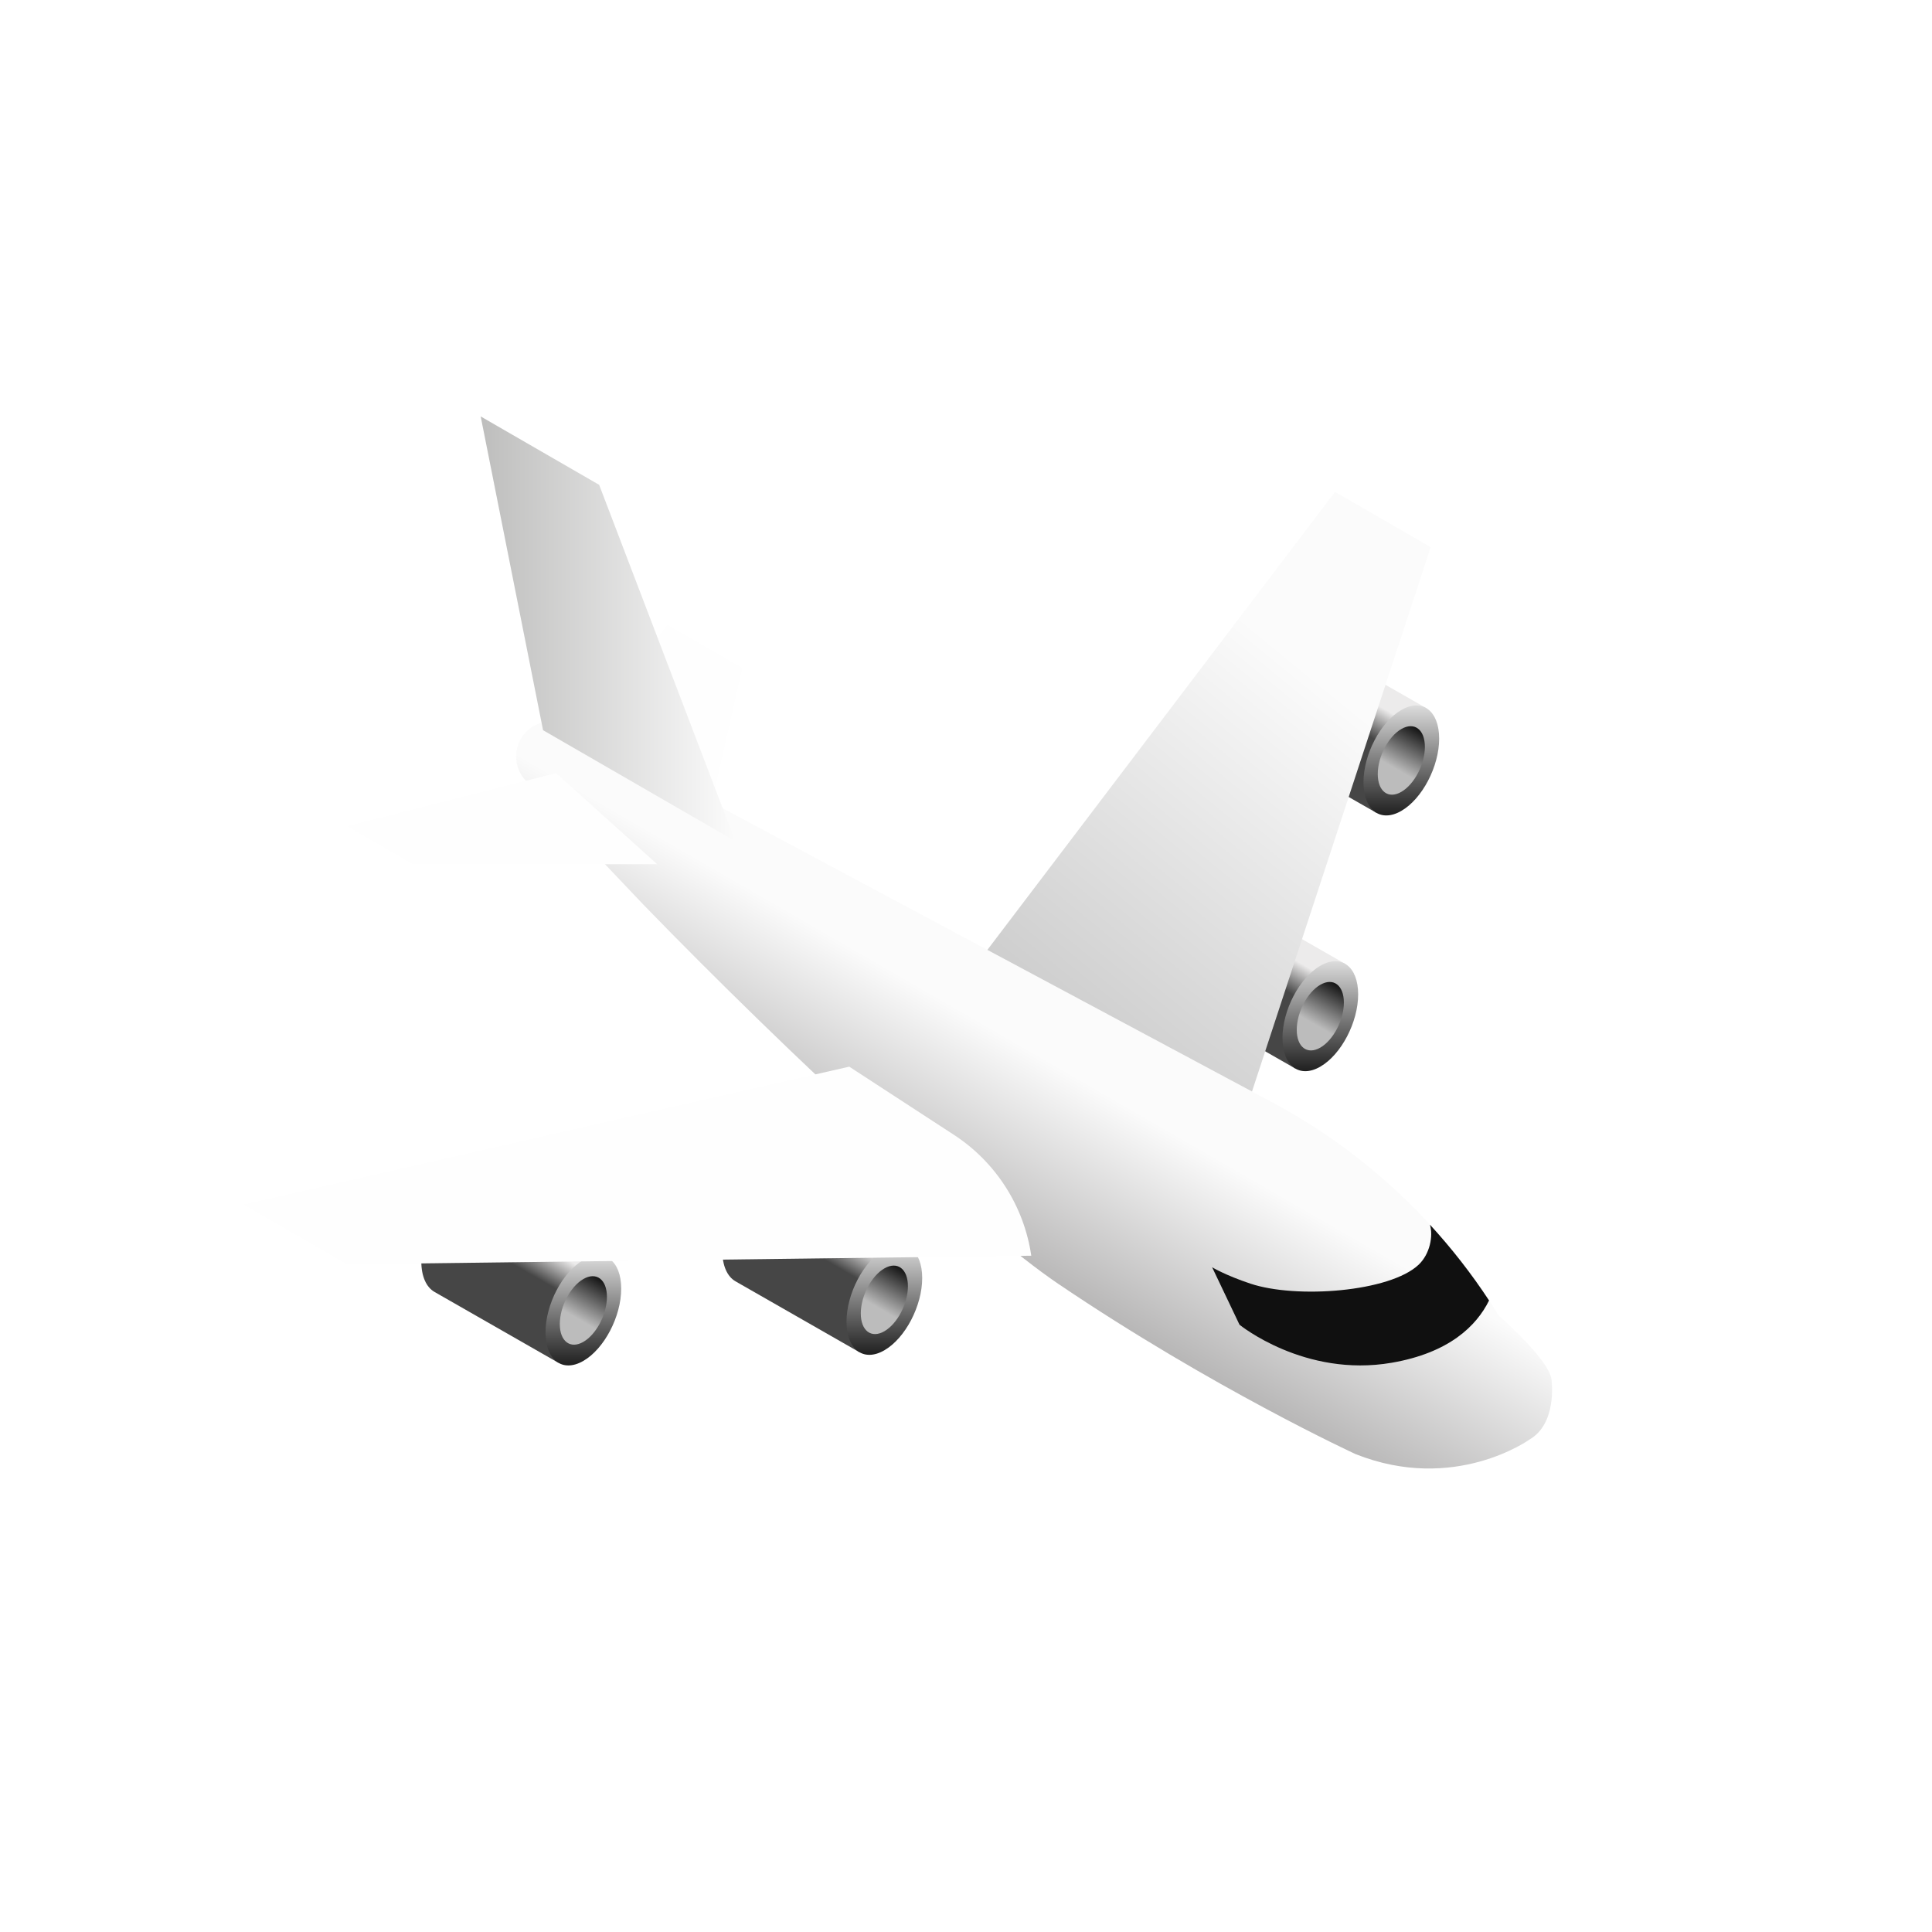 <svg width="756" height="756" viewBox="0 0 756 756" fill="none" xmlns="http://www.w3.org/2000/svg">
<g filter="url(#filter0_d)">
<path d="M558.208 273.15L509.189 245.12V245.121C506.624 243.762 503.33 243.956 499.736 246.031C491.558 250.752 484.929 263.419 484.929 274.322C484.929 280.316 486.935 284.524 490.099 286.319L490.097 286.324L538.555 314.041L540.091 310.844C540.798 310.574 541.522 310.231 542.258 309.806C550.436 305.085 557.065 292.418 557.065 281.515C557.065 279.715 556.881 278.079 556.542 276.617L558.208 273.15Z" fill="url(#paint0_linear)"/>
<path d="M563.15 285.018C563.15 274.115 556.521 269.103 548.343 273.824C540.165 278.545 533.536 291.211 533.536 302.115C533.536 313.018 540.165 318.03 548.343 313.309C556.521 308.587 563.15 295.921 563.15 285.018Z" fill="url(#paint1_linear)"/>
<path d="M557.562 288.244C557.562 281.455 553.434 278.335 548.343 281.275C543.252 284.214 539.124 292.101 539.124 298.889C539.124 305.678 543.251 308.798 548.343 305.858C553.435 302.919 557.562 295.032 557.562 288.244Z" fill="url(#paint2_linear)"/>
<path d="M526.509 373.226L477.49 345.196V345.197C474.925 343.838 471.631 344.032 468.037 346.107C459.859 350.828 453.23 363.495 453.23 374.398C453.23 380.392 455.236 384.6 458.4 386.395L458.398 386.4L506.856 414.117L508.392 410.92C509.099 410.65 509.823 410.307 510.559 409.882C518.737 405.161 525.366 392.494 525.366 381.591C525.366 379.791 525.182 378.155 524.843 376.693L526.509 373.226Z" fill="url(#paint3_linear)"/>
<path d="M531.451 385.094C531.451 374.191 524.822 369.179 516.644 373.9C508.466 378.621 501.837 391.287 501.837 402.191C501.837 413.094 508.466 418.106 516.644 413.385C524.822 408.663 531.451 395.997 531.451 385.094Z" fill="url(#paint4_linear)"/>
<path d="M525.863 388.32C525.863 381.531 521.735 378.411 516.644 381.351C511.553 384.29 507.425 392.177 507.425 398.965C507.425 405.754 511.552 408.874 516.644 405.934C521.736 402.995 525.863 395.108 525.863 388.32Z" fill="url(#paint5_linear)"/>
<path d="M355.919 484.216L306.9 456.186V456.187C304.335 454.828 301.041 455.022 297.447 457.097C289.269 461.818 282.64 474.485 282.64 485.388C282.64 491.382 284.646 495.59 287.81 497.385L287.808 497.39L336.266 525.107L337.802 521.91C338.509 521.64 339.233 521.297 339.969 520.872C348.147 516.151 354.776 503.484 354.776 492.581C354.776 490.781 354.592 489.145 354.253 487.683L355.919 484.216Z" fill="url(#paint6_linear)"/>
<path d="M360.861 496.084C360.861 485.181 354.232 480.169 346.054 484.89C337.876 489.611 331.247 502.277 331.247 513.181C331.247 524.084 337.876 529.096 346.054 524.375C354.232 519.653 360.861 506.987 360.861 496.084Z" fill="url(#paint7_linear)"/>
<path d="M355.273 499.31C355.273 492.521 351.145 489.401 346.054 492.341C340.963 495.28 336.835 503.167 336.835 509.955C336.835 516.744 340.962 519.864 346.054 516.924C351.146 513.985 355.273 506.098 355.273 499.31Z" fill="url(#paint8_linear)"/>
<path d="M238.139 488.366L189.12 460.336V460.337C186.555 458.978 183.261 459.172 179.667 461.247C171.489 465.968 164.86 478.635 164.86 489.538C164.86 495.532 166.866 499.74 170.03 501.535L170.028 501.54L218.486 529.257L220.022 526.06C220.729 525.79 221.453 525.447 222.189 525.022C230.367 520.301 236.996 507.634 236.996 496.731C236.996 494.931 236.812 493.295 236.473 491.833L238.139 488.366Z" fill="url(#paint9_linear)"/>
<path d="M243.081 500.234C243.081 489.331 236.452 484.319 228.274 489.04C220.096 493.761 213.467 506.427 213.467 517.331C213.467 528.234 220.096 533.246 228.274 528.525C236.452 523.803 243.081 511.137 243.081 500.234Z" fill="url(#paint10_linear)"/>
<path d="M237.493 503.46C237.493 496.671 233.365 493.551 228.274 496.491C223.183 499.43 219.055 507.317 219.055 514.105C219.055 520.894 223.182 524.014 228.274 521.074C233.366 518.135 237.493 510.248 237.493 503.46Z" fill="url(#paint11_linear)"/>
<path d="M385.836 368.387L522.388 188.478L559.84 210.101L486.546 433.369L385.836 368.387Z" fill="url(#paint12_linear)"/>
<path d="M275.973 321.246L290.466 257.399L261.14 240.468L223.878 291.477L275.973 321.246Z" fill="#FEFEFE"/>
<path d="M586.474 510.842C586.474 510.842 607.338 528.845 607.176 536.618C607.176 536.618 609.255 553.081 598.528 559.274C598.528 559.274 569.194 580.451 530.401 564.979C530.401 564.979 474.312 539.127 413.994 498.298C382.581 477.035 309.885 409.931 251.663 349.886L205.756 301.517C201.811 297.361 200.849 291.198 203.338 286.037C206.727 279.015 215.263 276.201 222.164 279.831L496.904 426.843C533.735 446.33 564.666 475.337 586.474 510.842Z" fill="url(#paint13_linear)"/>
<path d="M287.724 325.163L234.453 185.719L188.097 158.955L212.505 281.735L287.724 325.163Z" fill="url(#paint14_linear)"/>
<path d="M257.172 334.172H161.598L135.817 319.288L217.61 298.528L257.172 334.172Z" fill="#FEFEFE"/>
<path d="M582.674 504.881C575.757 494.35 568.011 484.441 559.542 475.218C560.872 479.687 559.531 486.69 555.139 490.866C543.931 501.524 507.356 504.315 489.289 498.293C479.433 495.008 474.313 491.886 474.313 491.886L485.025 514.368C485.025 514.368 510.485 535.128 544.563 529.252C567.041 525.377 577.756 514.855 582.674 504.881V504.881Z" fill="#101010"/>
<path d="M332.322 413.392L95.338 467.362L135.817 490.733L403.544 487.365C400.707 467.978 389.675 450.745 373.257 440.053L332.322 413.392Z" fill="#FEFEFE"/>
</g>
<defs>
<filter id="filter0_d" x="91.338" y="158.955" width="520" height="419.68" filterUnits="userSpaceOnUse" color-interpolation-filters="sRGB">
<feFlood flood-opacity="0" result="BackgroundImageFix"/>
<feColorMatrix in="SourceAlpha" type="matrix" values="0 0 0 0 0 0 0 0 0 0 0 0 0 0 0 0 0 0 127 0"/>
<feOffset dy="4"/>
<feGaussianBlur stdDeviation="2"/>
<feColorMatrix type="matrix" values="0 0 0 0 0 0 0 0 0 0 0 0 0 0 0 0 0 0 0.25 0"/>
<feBlend mode="normal" in2="BackgroundImageFix" result="effect1_dropShadow"/>
<feBlend mode="normal" in="SourceGraphic" in2="effect1_dropShadow" result="shape"/>
</filter>
<linearGradient id="paint0_linear" x1="522.007" y1="276.165" x2="528.123" y2="265.573" gradientUnits="userSpaceOnUse">
<stop stop-color="#464646"/>
<stop offset="1" stop-color="#ECEBEB"/>
</linearGradient>
<linearGradient id="paint1_linear" x1="548.344" y1="321.161" x2="548.344" y2="267.735" gradientUnits="userSpaceOnUse">
<stop stop-color="#050505"/>
<stop offset="1" stop-color="#EFEFEF"/>
</linearGradient>
<linearGradient id="paint2_linear" x1="556.437" y1="279.549" x2="546.389" y2="296.952" gradientUnits="userSpaceOnUse">
<stop/>
<stop offset="1" stop-color="#BCBCBC"/>
</linearGradient>
<linearGradient id="paint3_linear" x1="490.308" y1="376.241" x2="496.424" y2="365.649" gradientUnits="userSpaceOnUse">
<stop stop-color="#464646"/>
<stop offset="1" stop-color="#ECEBEB"/>
</linearGradient>
<linearGradient id="paint4_linear" x1="516.645" y1="421.237" x2="516.645" y2="367.811" gradientUnits="userSpaceOnUse">
<stop stop-color="#050505"/>
<stop offset="1" stop-color="#EFEFEF"/>
</linearGradient>
<linearGradient id="paint5_linear" x1="524.738" y1="379.625" x2="514.69" y2="397.028" gradientUnits="userSpaceOnUse">
<stop/>
<stop offset="1" stop-color="#BCBCBC"/>
</linearGradient>
<linearGradient id="paint6_linear" x1="319.718" y1="487.231" x2="325.834" y2="476.639" gradientUnits="userSpaceOnUse">
<stop stop-color="#464646"/>
<stop offset="1" stop-color="#ECEBEB"/>
</linearGradient>
<linearGradient id="paint7_linear" x1="346.055" y1="532.227" x2="346.055" y2="478.801" gradientUnits="userSpaceOnUse">
<stop stop-color="#050505"/>
<stop offset="1" stop-color="#EFEFEF"/>
</linearGradient>
<linearGradient id="paint8_linear" x1="354.148" y1="490.615" x2="344.1" y2="508.018" gradientUnits="userSpaceOnUse">
<stop/>
<stop offset="1" stop-color="#BCBCBC"/>
</linearGradient>
<linearGradient id="paint9_linear" x1="201.938" y1="491.381" x2="208.054" y2="480.789" gradientUnits="userSpaceOnUse">
<stop stop-color="#464646"/>
<stop offset="1" stop-color="#ECEBEB"/>
</linearGradient>
<linearGradient id="paint10_linear" x1="228.275" y1="536.377" x2="228.275" y2="482.951" gradientUnits="userSpaceOnUse">
<stop stop-color="#050505"/>
<stop offset="1" stop-color="#EFEFEF"/>
</linearGradient>
<linearGradient id="paint11_linear" x1="236.368" y1="494.765" x2="226.32" y2="512.168" gradientUnits="userSpaceOnUse">
<stop/>
<stop offset="1" stop-color="#BCBCBC"/>
</linearGradient>
<linearGradient id="paint12_linear" x1="392.142" y1="448.523" x2="533.146" y2="275.793" gradientUnits="userSpaceOnUse">
<stop stop-color="#BEBEBE"/>
<stop offset="1" stop-color="#FBFBFB"/>
</linearGradient>
<linearGradient id="paint13_linear" x1="368.898" y1="480.123" x2="409.116" y2="410.464" gradientUnits="userSpaceOnUse">
<stop stop-color="#B3B2B2"/>
<stop offset="1" stop-color="#FBFBFB"/>
</linearGradient>
<linearGradient id="paint14_linear" x1="188.097" y1="242.059" x2="287.724" y2="242.059" gradientUnits="userSpaceOnUse">
<stop stop-color="#BEBEBD"/>
<stop offset="1" stop-color="#FBFBFB"/>
</linearGradient>
</defs>
</svg>
